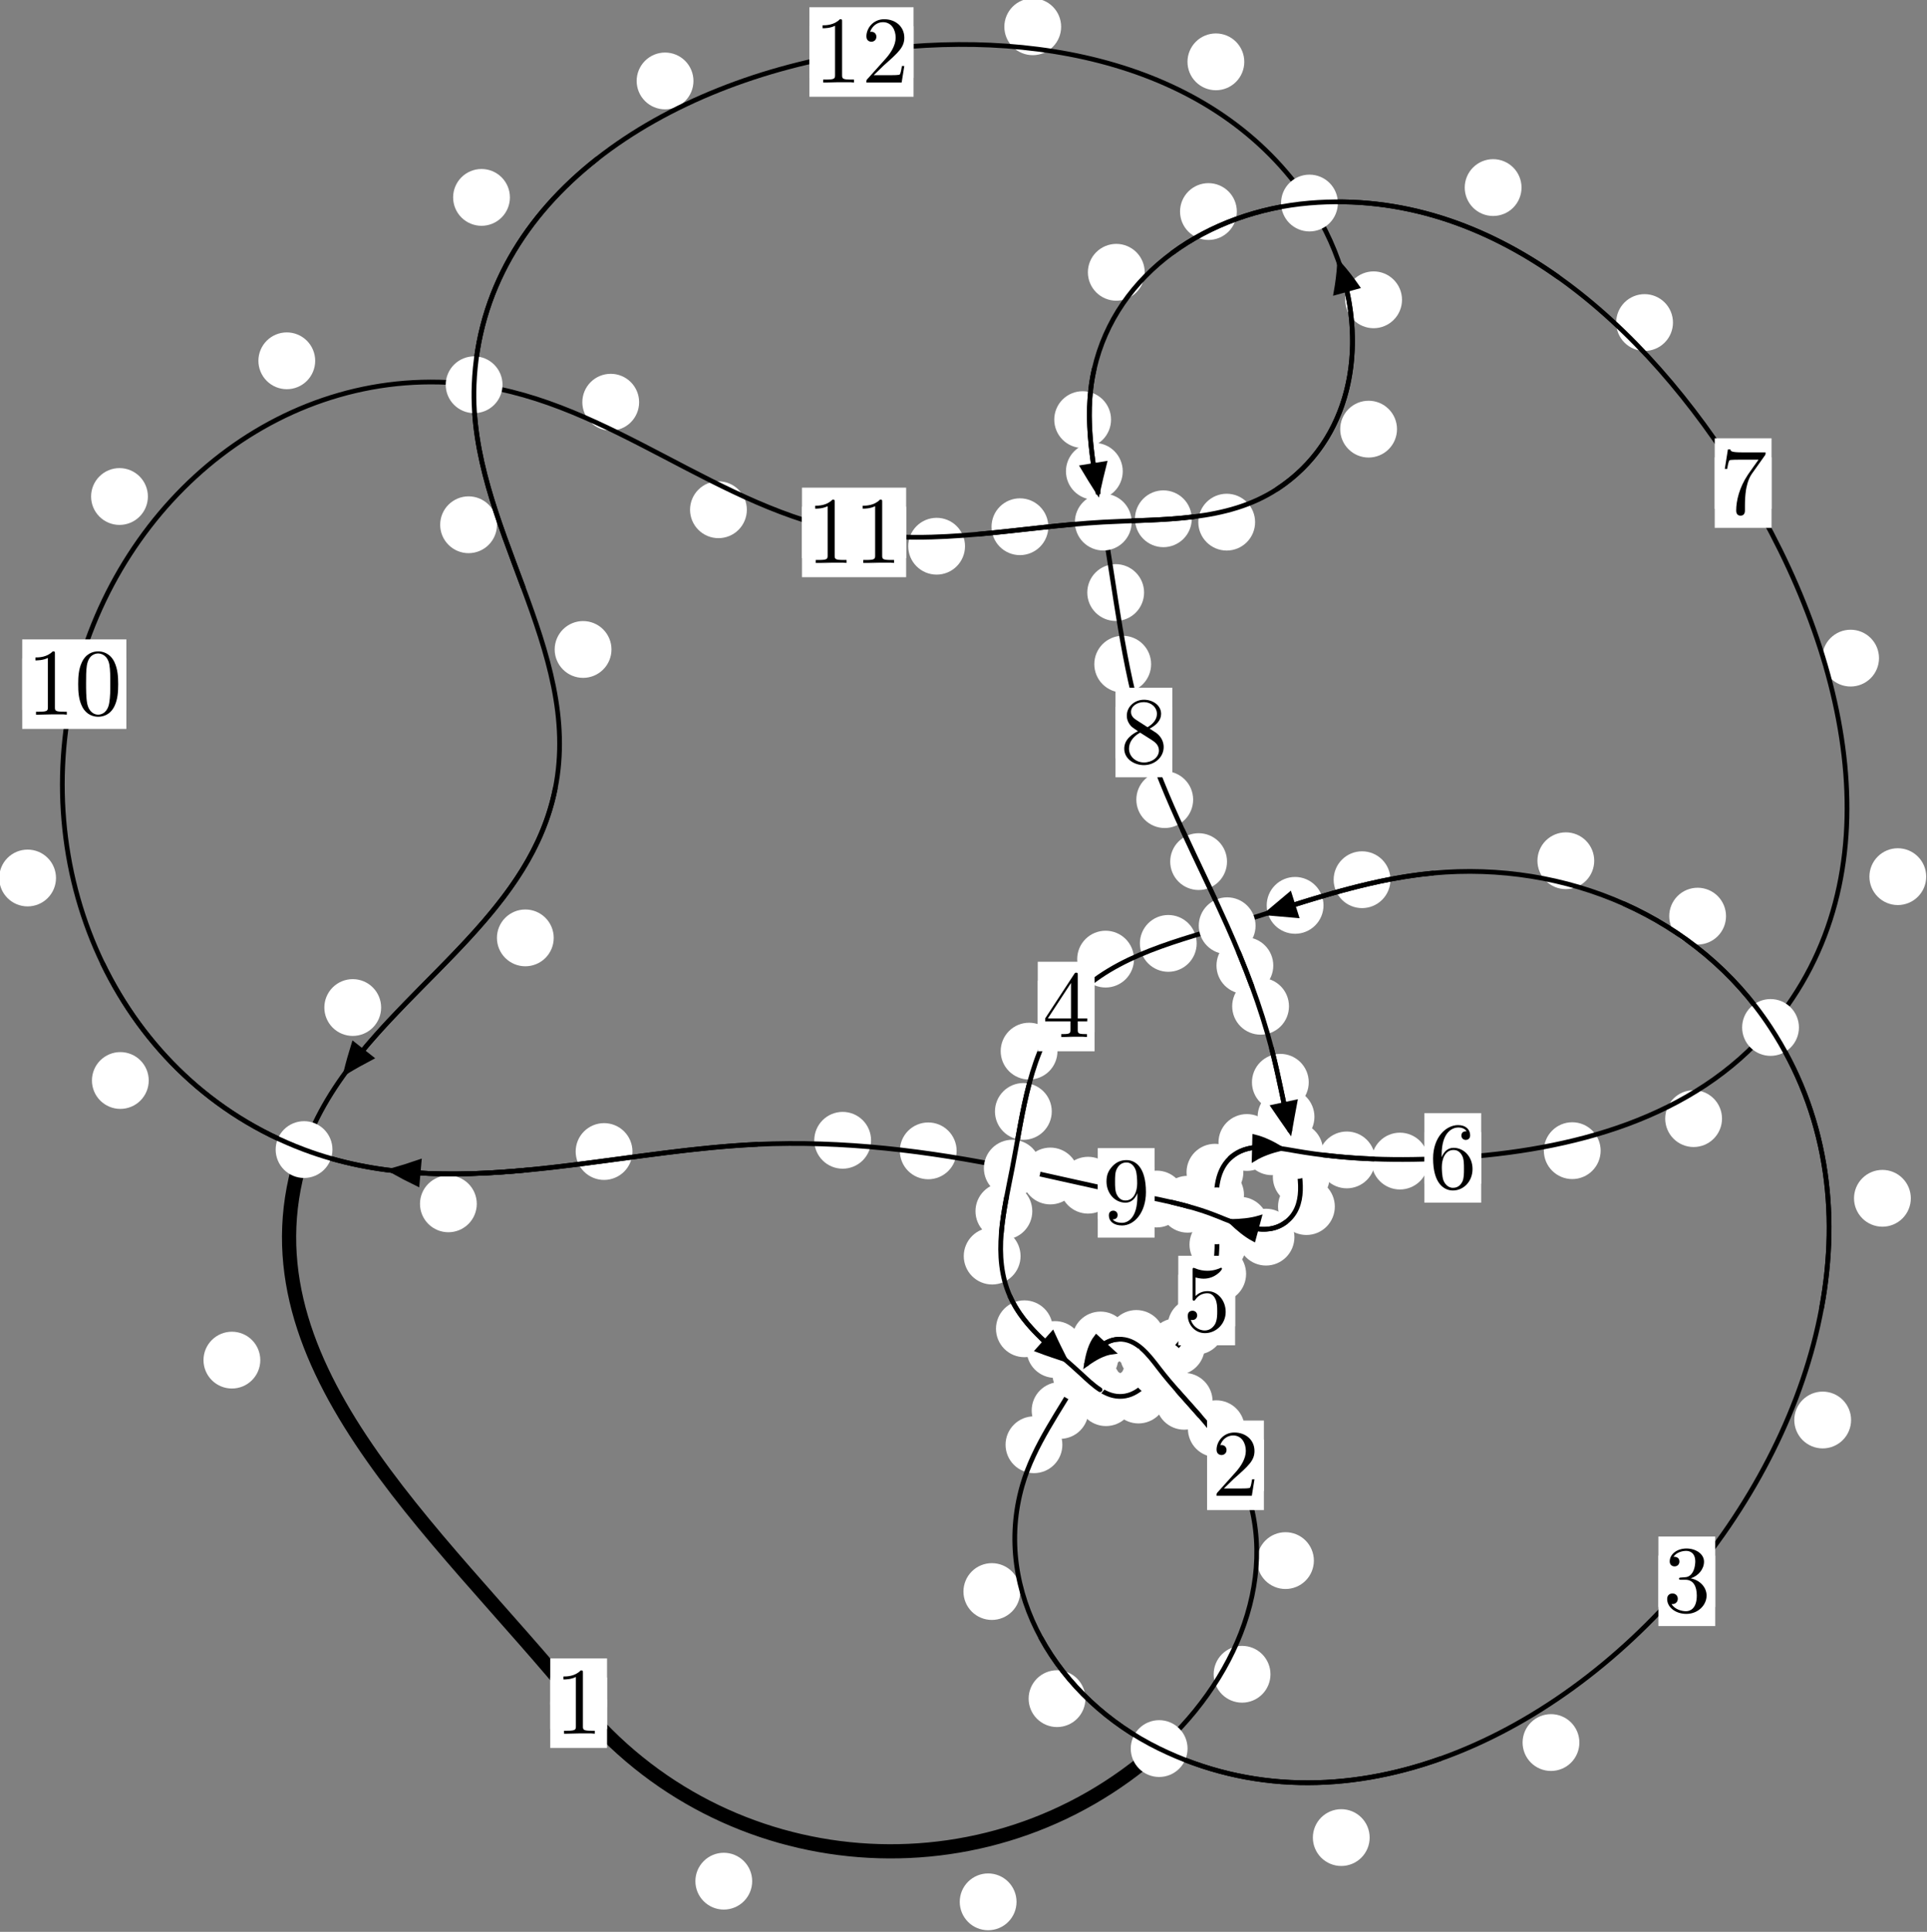 <?xml version="1.0"?>
<!-- Created by MetaPost 1.999 on 2021.07.05:2359 -->
<svg version="1.1" xmlns="http://www.w3.org/2000/svg" xmlns:xlink="http://www.w3.org/1999/xlink" width="202.815" height="203.288" viewBox="0 0 202.815 203.288">
<rect x="0" y="0" width="202.815" height="203.288" fill="#808080" stroke="none"/>
<!-- Original BoundingBox: -122.083038 -19.116821 80.731644 184.171219 -->
  <defs>
    <g transform="scale(0.01,0.01)" id="GLYPHcmr10_48">
      <path style="fill-rule: evenodd;" d="M460 -320C460 -400,455 -480,420 -554C374 -650,292 -666,250 -666C190 -666,117 -640,76 -547C44 -478,39 -400,39 -320C39 -245,43 -155,84 -79C127 2,200 22,249 22C303 22,379 1,423 -94C455 -163,460 -241,460 -320M249 -0C210 -0,151 -25,133 -121C122 -181,122 -273,122 -332C122 -396,122 -462,130 -516C149 -635,224 -644,249 -644C282 -644,348 -626,367 -527C377 -471,377 -395,377 -332C377 -257,377 -189,366 -125C351 -30,294 -0,249 -0"></path>
    </g>
    <g transform="scale(0.01,0.01)" id="GLYPHcmr10_49">
      <path style="fill-rule: evenodd;" d="M294 -640C294 -664,294 -666,271 -666C209 -602,121 -602,89 -602L89 -571C109 -571,168 -571,220 -597L220 -79C220 -43,217 -31,127 -31L95 -31L95 -0L257 -0L130 -3L217 -3L257 -3L297 -3L384 -3L419 -0L419 -31L387 -31C297 -31,294 -42,294 -79"></path>
    </g>
    <g transform="scale(0.01,0.01)" id="GLYPHcmr10_50">
      <path style="fill-rule: evenodd;" d="M127 -77L233 -180C389 -318,449 -372,449 -472C449 -586,359 -666,237 -666C124 -666,50 -574,50 -485C50 -429,100 -429,103 -429C120 -429,155 -441,155 -482C155 -508,137 -534,102 -534C94 -534,92 -534,89 -533C112 -598,166 -635,224 -635C315 -635,358 -554,358 -472C358 -392,308 -313,253 -251L61 -37C50 -26,50 -24,50 -0L421 -0L449 -174L424 -174C419 -144,412 -100,402 -85C395 -77,329 -77,307 -77"></path>
    </g>
    <g transform="scale(0.01,0.01)" id="GLYPHcmr10_51">
      <path style="fill-rule: evenodd;" d="M290 -352C372 -379,430 -449,430 -528C430 -610,342 -666,246 -666C145 -666,69 -606,69 -530C69 -497,91 -478,120 -478C151 -478,171 -500,171 -529C171 -579,124 -579,109 -579C140 -628,206 -641,242 -641C283 -641,338 -619,338 -529C338 -517,336 -459,310 -415C280 -367,246 -364,221 -363C213 -362,189 -360,182 -360C174 -359,167 -358,167 -348C167 -337,174 -337,191 -337L235 -337C317 -337,354 -269,354 -171C354 -35,285 -6,241 -6C198 -6,123 -23,88 -82C123 -77,154 -99,154 -137C154 -173,127 -193,98 -193C74 -193,42 -179,42 -135C42 -44,135 22,244 22C366 22,457 -69,457 -171C457 -253,394 -331,290 -352"></path>
    </g>
    <g transform="scale(0.01,0.01)" id="GLYPHcmr10_52">
      <path style="fill-rule: evenodd;" d="M294 -165L294 -78C294 -42,292 -31,218 -31L197 -31L197 -0L332 -0L238 -3L290 -3L332 -3L374 -3L427 -3L468 -0L468 -31L447 -31C373 -31,371 -42,371 -78L371 -165L471 -165L471 -196L371 -196L371 -651C371 -671,371 -677,355 -677C346 -677,343 -677,335 -665L28 -196L28 -165M300 -196L56 -196L300 -569"></path>
    </g>
    <g transform="scale(0.01,0.01)" id="GLYPHcmr10_53">
      <path style="fill-rule: evenodd;" d="M449 -201C449 -320,367 -420,259 -420C211 -420,168 -404,132 -369L132 -564C152 -558,185 -551,217 -551C340 -551,410 -642,410 -655C410 -661,407 -666,400 -666C399 -666,397 -666,392 -663C372 -654,323 -634,256 -634C216 -634,170 -641,123 -662C115 -665,113 -665,111 -665C101 -665,101 -657,101 -641L101 -345C101 -327,101 -319,115 -319C122 -319,124 -322,128 -328C139 -344,176 -398,257 -398C309 -398,334 -352,342 -334C358 -297,360 -258,360 -208C360 -173,360 -113,336 -71C312 -32,275 -6,229 -6C156 -6,99 -59,82 -118C85 -117,88 -116,99 -116C132 -116,149 -141,149 -165C149 -189,132 -214,99 -214C85 -214,50 -207,50 -161C50 -75,119 22,231 22C347 22,449 -74,449 -201"></path>
    </g>
    <g transform="scale(0.01,0.01)" id="GLYPHcmr10_54">
      <path style="fill-rule: evenodd;" d="M132 -328L132 -352C132 -605,256 -641,307 -641C331 -641,373 -635,395 -601C380 -601,340 -601,340 -556C340 -525,364 -510,386 -510C402 -510,432 -519,432 -558C432 -618,388 -666,305 -666C177 -666,42 -537,42 -316C42 -49,158 22,251 22C362 22,457 -72,457 -204C457 -331,368 -427,257 -427C189 -427,152 -376,132 -328M251 -6C188 -6,158 -66,152 -81C134 -128,134 -208,134 -226C134 -304,166 -404,256 -404C272 -404,318 -404,349 -342C367 -305,367 -254,367 -205C367 -157,367 -107,350 -71C320 -11,274 -6,251 -6"></path>
    </g>
    <g transform="scale(0.01,0.01)" id="GLYPHcmr10_55">
      <path style="fill-rule: evenodd;" d="M476 -609C485 -621,485 -623,485 -644L242 -644C120 -644,118 -657,114 -676L89 -676L56 -470L81 -470C84 -486,93 -549,106 -561C113 -567,191 -567,204 -567L411 -567C400 -551,321 -442,299 -409C209 -274,176 -135,176 -33C176 -23,176 22,222 22C268 22,268 -23,268 -33L268 -84C268 -139,271 -194,279 -248C283 -271,297 -357,341 -419"></path>
    </g>
    <g transform="scale(0.01,0.01)" id="GLYPHcmr10_56">
      <path style="fill-rule: evenodd;" d="M163 -457C117 -487,113 -521,113 -538C113 -599,178 -641,249 -641C322 -641,386 -589,386 -517C386 -460,347 -412,287 -377M309 -362C381 -399,430 -451,430 -517C430 -609,341 -666,250 -666C150 -666,69 -592,69 -499C69 -481,71 -436,113 -389C124 -377,161 -352,186 -335C128 -306,42 -250,42 -151C42 -45,144 22,249 22C362 22,457 -61,457 -168C457 -204,446 -249,408 -291C389 -312,373 -322,309 -362M209 -320L332 -242C360 -223,407 -193,407 -132C407 -58,332 -6,250 -6C164 -6,92 -68,92 -151C92 -209,124 -273,209 -320"></path>
    </g>
    <g transform="scale(0.01,0.01)" id="GLYPHcmr10_57">
      <path style="fill-rule: evenodd;" d="M367 -318L367 -286C367 -52,263 -6,205 -6C188 -6,134 -8,107 -42C151 -42,159 -71,159 -88C159 -119,135 -134,113 -134C97 -134,67 -125,67 -86C67 -19,121 22,206 22C335 22,457 -114,457 -329C457 -598,342 -666,253 -666C198 -666,149 -648,106 -603C65 -558,42 -516,42 -441C42 -316,130 -218,242 -218C303 -218,344 -260,367 -318M243 -241C227 -241,181 -241,150 -304C132 -341,132 -391,132 -440C132 -494,132 -541,153 -578C180 -628,218 -641,253 -641C299 -641,332 -607,349 -562C361 -530,365 -467,365 -421C365 -338,331 -241,243 -241"></path>
    </g>
  </defs>
  <path d="M79.166 197.954C79.166 197.161,78.851 196.401,78.291 195.841C77.73 195.28,76.97 194.965,76.177 194.965C75.385 194.965,74.625 195.28,74.064 195.841C73.504 196.401,73.189 197.161,73.189 197.954C73.189 198.747,73.504 199.507,74.064 200.067C74.625 200.628,75.385 200.943,76.177 200.943C76.97 200.943,77.73 200.628,78.291 200.067C78.851 199.507,79.166 198.747,79.166 197.954Z" style="fill: rgb(100%,100%,100%);stroke: none;"></path>
  <path d="M63.89 179.226C63.89 178.433,63.575 177.673,63.015 177.112C62.454 176.552,61.694 176.237,60.902 176.237C60.109 176.237,59.349 176.552,58.788 177.112C58.228 177.673,57.913 178.433,57.913 179.226C57.913 180.018,58.228 180.779,58.788 181.339C59.349 181.9,60.109 182.215,60.902 182.215C61.694 182.215,62.454 181.9,63.015 181.339C63.575 180.779,63.89 180.018,63.89 179.226Z" style="fill: rgb(100%,100%,100%);stroke: none;"></path>
  <path d="M133.716 176.181C133.716 175.388,133.401 174.628,132.84 174.067C132.28 173.507,131.519 173.192,130.727 173.192C129.934 173.192,129.174 173.507,128.613 174.067C128.053 174.628,127.738 175.388,127.738 176.181C127.738 176.973,128.053 177.733,128.613 178.294C129.174 178.854,129.934 179.169,130.727 179.169C131.519 179.169,132.28 178.854,132.84 178.294C133.401 177.733,133.716 176.973,133.716 176.181Z" style="fill: rgb(100%,100%,100%);stroke: none;"></path>
  <path d="M106.989 200.128C106.989 199.335,106.674 198.575,106.114 198.015C105.553 197.454,104.793 197.139,104.001 197.139C103.208 197.139,102.448 197.454,101.887 198.015C101.327 198.575,101.012 199.335,101.012 200.128C101.012 200.921,101.327 201.681,101.887 202.241C102.448 202.802,103.208 203.117,104.001 203.117C104.793 203.117,105.553 202.802,106.114 202.241C106.674 201.681,106.989 200.921,106.989 200.128Z" style="fill: rgb(100%,100%,100%);stroke: none;"></path>
  <path d="M131.003 150.343C131.003 149.551,130.688 148.79,130.128 148.23C129.567 147.669,128.807 147.354,128.014 147.354C127.222 147.354,126.461 147.669,125.901 148.23C125.34 148.79,125.026 149.551,125.026 150.343C125.026 151.136,125.34 151.896,125.901 152.457C126.461 153.017,127.222 153.332,128.014 153.332C128.807 153.332,129.567 153.017,130.128 152.457C130.688 151.896,131.003 151.136,131.003 150.343Z" style="fill: rgb(100%,100%,100%);stroke: none;"></path>
  <path d="M138.285 164.221C138.285 163.428,137.97 162.668,137.41 162.107C136.849 161.547,136.089 161.232,135.296 161.232C134.504 161.232,133.744 161.547,133.183 162.107C132.623 162.668,132.308 163.428,132.308 164.221C132.308 165.013,132.623 165.773,133.183 166.334C133.744 166.894,134.504 167.209,135.296 167.209C136.089 167.209,136.849 166.894,137.41 166.334C137.97 165.773,138.285 165.013,138.285 164.221Z" style="fill: rgb(100%,100%,100%);stroke: none;"></path>
  <path d="M123.841 142.51C123.841 141.717,123.526 140.957,122.966 140.397C122.405 139.836,121.645 139.521,120.852 139.521C120.06 139.521,119.299 139.836,118.739 140.397C118.178 140.957,117.864 141.717,117.864 142.51C117.864 143.303,118.178 144.063,118.739 144.623C119.299 145.184,120.06 145.499,120.852 145.499C121.645 145.499,122.405 145.184,122.966 144.623C123.526 144.063,123.841 143.303,123.841 142.51Z" style="fill: rgb(100%,100%,100%);stroke: none;"></path>
  <path d="M127.623 147.456C127.623 146.663,127.308 145.903,126.748 145.343C126.187 144.782,125.427 144.467,124.634 144.467C123.842 144.467,123.082 144.782,122.521 145.343C121.961 145.903,121.646 146.663,121.646 147.456C121.646 148.249,121.961 149.009,122.521 149.569C123.082 150.13,123.842 150.445,124.634 150.445C125.427 150.445,126.187 150.13,126.748 149.569C127.308 149.009,127.623 148.249,127.623 147.456Z" style="fill: rgb(100%,100%,100%);stroke: none;"></path>
  <path d="M118.817 141.006C118.817 140.213,118.502 139.453,117.941 138.892C117.381 138.332,116.621 138.017,115.828 138.017C115.035 138.017,114.275 138.332,113.715 138.892C113.154 139.453,112.839 140.213,112.839 141.006C112.839 141.798,113.154 142.558,113.715 143.119C114.275 143.679,115.035 143.994,115.828 143.994C116.621 143.994,117.381 143.679,117.941 143.119C118.502 142.558,118.817 141.798,118.817 141.006Z" style="fill: rgb(100%,100%,100%);stroke: none;"></path>
  <path d="M122.585 140.843C122.585 140.051,122.27 139.291,121.71 138.73C121.149 138.17,120.389 137.855,119.596 137.855C118.804 137.855,118.044 138.17,117.483 138.73C116.923 139.291,116.608 140.051,116.608 140.843C116.608 141.636,116.923 142.396,117.483 142.957C118.044 143.517,118.804 143.832,119.596 143.832C120.389 143.832,121.149 143.517,121.71 142.957C122.27 142.396,122.585 141.636,122.585 140.843Z" style="fill: rgb(100%,100%,100%);stroke: none;"></path>
  <path d="M114.563 148.419C114.563 147.626,114.248 146.866,113.687 146.306C113.127 145.745,112.367 145.43,111.574 145.43C110.781 145.43,110.021 145.745,109.461 146.306C108.9 146.866,108.585 147.626,108.585 148.419C108.585 149.212,108.9 149.972,109.461 150.532C110.021 151.093,110.781 151.408,111.574 151.408C112.367 151.408,113.127 151.093,113.687 150.532C114.248 149.972,114.563 149.212,114.563 148.419Z" style="fill: rgb(100%,100%,100%);stroke: none;"></path>
  <path d="M117.703 142.848C117.703 142.055,117.388 141.295,116.827 140.734C116.267 140.174,115.507 139.859,114.714 139.859C113.921 139.859,113.161 140.174,112.601 140.734C112.04 141.295,111.725 142.055,111.725 142.848C111.725 143.64,112.04 144.4,112.601 144.961C113.161 145.521,113.921 145.836,114.714 145.836C115.507 145.836,116.267 145.521,116.827 144.961C117.388 144.4,117.703 143.64,117.703 142.848Z" style="fill: rgb(100%,100%,100%);stroke: none;"></path>
  <path d="M107.38 167.477C107.38 166.684,107.065 165.924,106.504 165.363C105.944 164.803,105.184 164.488,104.391 164.488C103.598 164.488,102.838 164.803,102.278 165.363C101.717 165.924,101.402 166.684,101.402 167.477C101.402 168.269,101.717 169.03,102.278 169.59C102.838 170.15,103.598 170.465,104.391 170.465C105.184 170.465,105.944 170.15,106.504 169.59C107.065 169.03,107.38 168.269,107.38 167.477Z" style="fill: rgb(100%,100%,100%);stroke: none;"></path>
  <path d="M111.813 152.029C111.813 151.236,111.498 150.476,110.937 149.915C110.377 149.355,109.617 149.04,108.824 149.04C108.031 149.04,107.271 149.355,106.711 149.915C106.15 150.476,105.835 151.236,105.835 152.029C105.835 152.822,106.15 153.582,106.711 154.142C107.271 154.703,108.031 155.018,108.824 155.018C109.617 155.018,110.377 154.703,110.937 154.142C111.498 153.582,111.813 152.822,111.813 152.029Z" style="fill: rgb(100%,100%,100%);stroke: none;"></path>
  <path d="M144.155 193.366C144.155 192.574,143.841 191.814,143.28 191.253C142.72 190.693,141.959 190.378,141.167 190.378C140.374 190.378,139.614 190.693,139.053 191.253C138.493 191.814,138.178 192.574,138.178 193.366C138.178 194.159,138.493 194.919,139.053 195.48C139.614 196.04,140.374 196.355,141.167 196.355C141.959 196.355,142.72 196.04,143.28 195.48C143.841 194.919,144.155 194.159,144.155 193.366Z" style="fill: rgb(100%,100%,100%);stroke: none;"></path>
  <path d="M114.24 178.747C114.24 177.955,113.925 177.195,113.365 176.634C112.804 176.074,112.044 175.759,111.252 175.759C110.459 175.759,109.699 176.074,109.138 176.634C108.578 177.195,108.263 177.955,108.263 178.747C108.263 179.54,108.578 180.3,109.138 180.861C109.699 181.421,110.459 181.736,111.252 181.736C112.044 181.736,112.804 181.421,113.365 180.861C113.925 180.3,114.24 179.54,114.24 178.747Z" style="fill: rgb(100%,100%,100%);stroke: none;"></path>
  <path d="M194.825 149.425C194.825 148.633,194.51 147.873,193.95 147.312C193.389 146.752,192.629 146.437,191.836 146.437C191.044 146.437,190.284 146.752,189.723 147.312C189.163 147.873,188.848 148.633,188.848 149.425C188.848 150.218,189.163 150.978,189.723 151.539C190.284 152.099,191.044 152.414,191.836 152.414C192.629 152.414,193.389 152.099,193.95 151.539C194.51 150.978,194.825 150.218,194.825 149.425Z" style="fill: rgb(100%,100%,100%);stroke: none;"></path>
  <path d="M166.228 183.367C166.228 182.574,165.913 181.814,165.353 181.253C164.792 180.693,164.032 180.378,163.24 180.378C162.447 180.378,161.687 180.693,161.126 181.253C160.566 181.814,160.251 182.574,160.251 183.367C160.251 184.159,160.566 184.92,161.126 185.48C161.687 186.041,162.447 186.355,163.24 186.355C164.032 186.355,164.792 186.041,165.353 185.48C165.913 184.92,166.228 184.159,166.228 183.367Z" style="fill: rgb(100%,100%,100%);stroke: none;"></path>
  <path d="M181.662 96.404C181.662 95.612,181.347 94.852,180.787 94.291C180.226 93.731,179.466 93.416,178.674 93.416C177.881 93.416,177.121 93.731,176.56 94.291C176 94.852,175.685 95.612,175.685 96.404C175.685 97.197,176 97.957,176.56 98.518C177.121 99.078,177.881 99.393,178.674 99.393C179.466 99.393,180.226 99.078,180.787 98.518C181.347 97.957,181.662 97.197,181.662 96.404Z" style="fill: rgb(100%,100%,100%);stroke: none;"></path>
  <path d="M201.112 126.096C201.112 125.303,200.797 124.543,200.236 123.982C199.676 123.422,198.916 123.107,198.123 123.107C197.33 123.107,196.57 123.422,196.01 123.982C195.449 124.543,195.134 125.303,195.134 126.096C195.134 126.888,195.449 127.648,196.01 128.209C196.57 128.769,197.33 129.084,198.123 129.084C198.916 129.084,199.676 128.769,200.236 128.209C200.797 127.648,201.112 126.888,201.112 126.096Z" style="fill: rgb(100%,100%,100%);stroke: none;"></path>
  <path d="M146.343 92.57C146.343 91.778,146.029 91.018,145.468 90.457C144.908 89.897,144.147 89.582,143.355 89.582C142.562 89.582,141.802 89.897,141.241 90.457C140.681 91.018,140.366 91.778,140.366 92.57C140.366 93.363,140.681 94.123,141.241 94.684C141.802 95.244,142.562 95.559,143.355 95.559C144.147 95.559,144.908 95.244,145.468 94.684C146.029 94.123,146.343 93.363,146.343 92.57Z" style="fill: rgb(100%,100%,100%);stroke: none;"></path>
  <path d="M167.79 90.574C167.79 89.782,167.475 89.022,166.915 88.461C166.354 87.901,165.594 87.586,164.802 87.586C164.009 87.586,163.249 87.901,162.688 88.461C162.128 89.022,161.813 89.782,161.813 90.574C161.813 91.367,162.128 92.127,162.688 92.688C163.249 93.248,164.009 93.563,164.802 93.563C165.594 93.563,166.354 93.248,166.915 92.688C167.475 92.127,167.79 91.367,167.79 90.574Z" style="fill: rgb(100%,100%,100%);stroke: none;"></path>
  <path d="M125.949 99.273C125.949 98.48,125.634 97.72,125.074 97.159C124.514 96.599,123.753 96.284,122.961 96.284C122.168 96.284,121.408 96.599,120.847 97.159C120.287 97.72,119.972 98.48,119.972 99.273C119.972 100.065,120.287 100.825,120.847 101.386C121.408 101.946,122.168 102.261,122.961 102.261C123.753 102.261,124.514 101.946,125.074 101.386C125.634 100.825,125.949 100.065,125.949 99.273Z" style="fill: rgb(100%,100%,100%);stroke: none;"></path>
  <path d="M139.298 95.27C139.298 94.477,138.983 93.717,138.422 93.157C137.862 92.596,137.102 92.281,136.309 92.281C135.516 92.281,134.756 92.596,134.196 93.157C133.635 93.717,133.32 94.477,133.32 95.27C133.32 96.063,133.635 96.823,134.196 97.383C134.756 97.944,135.516 98.259,136.309 98.259C137.102 98.259,137.862 97.944,138.422 97.383C138.983 96.823,139.298 96.063,139.298 95.27Z" style="fill: rgb(100%,100%,100%);stroke: none;"></path>
  <path d="M111.298 110.609C111.298 109.817,110.983 109.057,110.423 108.496C109.863 107.936,109.102 107.621,108.31 107.621C107.517 107.621,106.757 107.936,106.196 108.496C105.636 109.057,105.321 109.817,105.321 110.609C105.321 111.402,105.636 112.162,106.196 112.723C106.757 113.283,107.517 113.598,108.31 113.598C109.102 113.598,109.863 113.283,110.423 112.723C110.983 112.162,111.298 111.402,111.298 110.609Z" style="fill: rgb(100%,100%,100%);stroke: none;"></path>
  <path d="M119.352 100.928C119.352 100.135,119.037 99.375,118.477 98.814C117.916 98.254,117.156 97.939,116.363 97.939C115.571 97.939,114.81 98.254,114.25 98.814C113.689 99.375,113.375 100.135,113.375 100.928C113.375 101.72,113.689 102.481,114.25 103.041C114.81 103.601,115.571 103.916,116.363 103.916C117.156 103.916,117.916 103.601,118.477 103.041C119.037 102.481,119.352 101.72,119.352 100.928Z" style="fill: rgb(100%,100%,100%);stroke: none;"></path>
  <path d="M108.647 127.453C108.647 126.66,108.332 125.9,107.771 125.34C107.211 124.779,106.451 124.464,105.658 124.464C104.865 124.464,104.105 124.779,103.545 125.34C102.984 125.9,102.669 126.66,102.669 127.453C102.669 128.246,102.984 129.006,103.545 129.566C104.105 130.127,104.865 130.442,105.658 130.442C106.451 130.442,107.211 130.127,107.771 129.566C108.332 129.006,108.647 128.246,108.647 127.453Z" style="fill: rgb(100%,100%,100%);stroke: none;"></path>
  <path d="M110.697 116.956C110.697 116.163,110.382 115.403,109.821 114.843C109.261 114.282,108.501 113.967,107.708 113.967C106.915 113.967,106.155 114.282,105.595 114.843C105.034 115.403,104.719 116.163,104.719 116.956C104.719 117.749,105.034 118.509,105.595 119.069C106.155 119.63,106.915 119.945,107.708 119.945C108.501 119.945,109.261 119.63,109.821 119.069C110.382 118.509,110.697 117.749,110.697 116.956Z" style="fill: rgb(100%,100%,100%);stroke: none;"></path>
  <path d="M110.805 139.825C110.805 139.033,110.49 138.272,109.929 137.712C109.369 137.151,108.609 136.837,107.816 136.837C107.023 136.837,106.263 137.151,105.703 137.712C105.142 138.272,104.827 139.033,104.827 139.825C104.827 140.618,105.142 141.378,105.703 141.939C106.263 142.499,107.023 142.814,107.816 142.814C108.609 142.814,109.369 142.499,109.929 141.939C110.49 141.378,110.805 140.618,110.805 139.825Z" style="fill: rgb(100%,100%,100%);stroke: none;"></path>
  <path d="M107.413 132.178C107.413 131.385,107.098 130.625,106.537 130.064C105.977 129.504,105.217 129.189,104.424 129.189C103.631 129.189,102.871 129.504,102.311 130.064C101.75 130.625,101.435 131.385,101.435 132.178C101.435 132.97,101.75 133.73,102.311 134.291C102.871 134.851,103.631 135.166,104.424 135.166C105.217 135.166,105.977 134.851,106.537 134.291C107.098 133.73,107.413 132.97,107.413 132.178Z" style="fill: rgb(100%,100%,100%);stroke: none;"></path>
  <path d="M118.027 145.742C118.027 144.949,117.712 144.189,117.152 143.629C116.591 143.068,115.831 142.753,115.039 142.753C114.246 142.753,113.486 143.068,112.925 143.629C112.365 144.189,112.05 144.949,112.05 145.742C112.05 146.535,112.365 147.295,112.925 147.855C113.486 148.416,114.246 148.731,115.039 148.731C115.831 148.731,116.591 148.416,117.152 147.855C117.712 147.295,118.027 146.535,118.027 145.742Z" style="fill: rgb(100%,100%,100%);stroke: none;"></path>
  <path d="M114.023 142.007C114.023 141.215,113.708 140.454,113.148 139.894C112.587 139.333,111.827 139.019,111.034 139.019C110.242 139.019,109.482 139.333,108.921 139.894C108.361 140.454,108.046 141.215,108.046 142.007C108.046 142.8,108.361 143.56,108.921 144.121C109.482 144.681,110.242 144.996,111.034 144.996C111.827 144.996,112.587 144.681,113.148 144.121C113.708 143.56,114.023 142.8,114.023 142.007Z" style="fill: rgb(100%,100%,100%);stroke: none;"></path>
  <path d="M122.813 146.798C122.813 146.005,122.498 145.245,121.938 144.684C121.377 144.124,120.617 143.809,119.824 143.809C119.031 143.809,118.271 144.124,117.711 144.684C117.15 145.245,116.835 146.005,116.835 146.798C116.835 147.59,117.15 148.35,117.711 148.911C118.271 149.471,119.031 149.786,119.824 149.786C120.617 149.786,121.377 149.471,121.938 148.911C122.498 148.35,122.813 147.59,122.813 146.798Z" style="fill: rgb(100%,100%,100%);stroke: none;"></path>
  <path d="M119.39 147.074C119.39 146.281,119.075 145.521,118.514 144.961C117.954 144.4,117.194 144.085,116.401 144.085C115.608 144.085,114.848 144.4,114.288 144.961C113.727 145.521,113.412 146.281,113.412 147.074C113.412 147.867,113.727 148.627,114.288 149.187C114.848 149.748,115.608 150.063,116.401 150.063C117.194 150.063,117.954 149.748,118.514 149.187C119.075 148.627,119.39 147.867,119.39 147.074Z" style="fill: rgb(100%,100%,100%);stroke: none;"></path>
  <path d="M126.8 141.713C126.8 140.92,126.485 140.16,125.925 139.6C125.365 139.039,124.604 138.724,123.812 138.724C123.019 138.724,122.259 139.039,121.698 139.6C121.138 140.16,120.823 140.92,120.823 141.713C120.823 142.506,121.138 143.266,121.698 143.826C122.259 144.387,123.019 144.702,123.812 144.702C124.604 144.702,125.365 144.387,125.925 143.826C126.485 143.266,126.8 142.506,126.8 141.713Z" style="fill: rgb(100%,100%,100%);stroke: none;"></path>
  <path d="M123.937 145.344C123.937 144.552,123.622 143.791,123.062 143.231C122.502 142.671,121.741 142.356,120.949 142.356C120.156 142.356,119.396 142.671,118.835 143.231C118.275 143.791,117.96 144.552,117.96 145.344C117.96 146.137,118.275 146.897,118.835 147.458C119.396 148.018,120.156 148.333,120.949 148.333C121.741 148.333,122.502 148.018,123.062 147.458C123.622 146.897,123.937 146.137,123.937 145.344Z" style="fill: rgb(100%,100%,100%);stroke: none;"></path>
  <path d="M131.151 134.052C131.151 133.259,130.836 132.499,130.275 131.938C129.715 131.378,128.955 131.063,128.162 131.063C127.369 131.063,126.609 131.378,126.049 131.938C125.488 132.499,125.173 133.259,125.173 134.052C125.173 134.844,125.488 135.604,126.049 136.165C126.609 136.725,127.369 137.04,128.162 137.04C128.955 137.04,129.715 136.725,130.275 136.165C130.836 135.604,131.151 134.844,131.151 134.052Z" style="fill: rgb(100%,100%,100%);stroke: none;"></path>
  <path d="M128.872 139.564C128.872 138.772,128.557 138.011,127.997 137.451C127.436 136.891,126.676 136.576,125.883 136.576C125.091 136.576,124.331 136.891,123.77 137.451C123.21 138.011,122.895 138.772,122.895 139.564C122.895 140.357,123.21 141.117,123.77 141.678C124.331 142.238,125.091 142.553,125.883 142.553C126.676 142.553,127.436 142.238,127.997 141.678C128.557 141.117,128.872 140.357,128.872 139.564Z" style="fill: rgb(100%,100%,100%);stroke: none;"></path>
  <path d="M130.928 125.739C130.928 124.946,130.613 124.186,130.052 123.626C129.492 123.065,128.732 122.75,127.939 122.75C127.146 122.75,126.386 123.065,125.826 123.626C125.265 124.186,124.95 124.946,124.95 125.739C124.95 126.532,125.265 127.292,125.826 127.852C126.386 128.413,127.146 128.728,127.939 128.728C128.732 128.728,129.492 128.413,130.052 127.852C130.613 127.292,130.928 126.532,130.928 125.739Z" style="fill: rgb(100%,100%,100%);stroke: none;"></path>
  <path d="M131.172 130.965C131.172 130.172,130.857 129.412,130.297 128.852C129.736 128.291,128.976 127.976,128.183 127.976C127.391 127.976,126.63 128.291,126.07 128.852C125.51 129.412,125.195 130.172,125.195 130.965C125.195 131.758,125.51 132.518,126.07 133.078C126.63 133.639,127.391 133.954,128.183 133.954C128.976 133.954,129.736 133.639,130.297 133.078C130.857 132.518,131.172 131.758,131.172 130.965Z" style="fill: rgb(100%,100%,100%);stroke: none;"></path>
  <path d="M134.222 120.222C134.222 119.43,133.907 118.669,133.347 118.109C132.786 117.548,132.026 117.234,131.233 117.234C130.441 117.234,129.681 117.548,129.12 118.109C128.56 118.669,128.245 119.43,128.245 120.222C128.245 121.015,128.56 121.775,129.12 122.336C129.681 122.896,130.441 123.211,131.233 123.211C132.026 123.211,132.786 122.896,133.347 122.336C133.907 121.775,134.222 121.015,134.222 120.222Z" style="fill: rgb(100%,100%,100%);stroke: none;"></path>
  <path d="M130.861 123.351C130.861 122.559,130.546 121.799,129.985 121.238C129.425 120.678,128.665 120.363,127.872 120.363C127.079 120.363,126.319 120.678,125.759 121.238C125.198 121.799,124.883 122.559,124.883 123.351C124.883 124.144,125.198 124.904,125.759 125.465C126.319 126.025,127.079 126.34,127.872 126.34C128.665 126.34,129.425 126.025,129.985 125.465C130.546 124.904,130.861 124.144,130.861 123.351Z" style="fill: rgb(100%,100%,100%);stroke: none;"></path>
  <path d="M144.736 122.057C144.736 121.264,144.421 120.504,143.861 119.944C143.3 119.383,142.54 119.068,141.747 119.068C140.955 119.068,140.195 119.383,139.634 119.944C139.074 120.504,138.759 121.264,138.759 122.057C138.759 122.85,139.074 123.61,139.634 124.17C140.195 124.731,140.955 125.046,141.747 125.046C142.54 125.046,143.3 124.731,143.861 124.17C144.421 123.61,144.736 122.85,144.736 122.057Z" style="fill: rgb(100%,100%,100%);stroke: none;"></path>
  <path d="M136.85 120.67C136.85 119.877,136.535 119.117,135.974 118.557C135.414 117.996,134.654 117.681,133.861 117.681C133.068 117.681,132.308 117.996,131.748 118.557C131.187 119.117,130.872 119.877,130.872 120.67C130.872 121.463,131.187 122.223,131.748 122.783C132.308 123.344,133.068 123.659,133.861 123.659C134.654 123.659,135.414 123.344,135.974 122.783C136.535 122.223,136.85 121.463,136.85 120.67Z" style="fill: rgb(100%,100%,100%);stroke: none;"></path>
  <path d="M168.466 121.083C168.466 120.29,168.151 119.53,167.59 118.97C167.03 118.409,166.27 118.094,165.477 118.094C164.684 118.094,163.924 118.409,163.364 118.97C162.803 119.53,162.488 120.29,162.488 121.083C162.488 121.876,162.803 122.636,163.364 123.196C163.924 123.757,164.684 124.072,165.477 124.072C166.27 124.072,167.03 123.757,167.59 123.196C168.151 122.636,168.466 121.876,168.466 121.083Z" style="fill: rgb(100%,100%,100%);stroke: none;"></path>
  <path d="M150.329 122.179C150.329 121.386,150.014 120.626,149.454 120.066C148.893 119.505,148.133 119.19,147.34 119.19C146.548 119.19,145.787 119.505,145.227 120.066C144.666 120.626,144.352 121.386,144.352 122.179C144.352 122.972,144.666 123.732,145.227 124.292C145.787 124.853,146.548 125.168,147.34 125.168C148.133 125.168,148.893 124.853,149.454 124.292C150.014 123.732,150.329 122.972,150.329 122.179Z" style="fill: rgb(100%,100%,100%);stroke: none;"></path>
  <path d="M202.732 92.249C202.732 91.456,202.417 90.696,201.856 90.136C201.296 89.575,200.536 89.26,199.743 89.26C198.95 89.26,198.19 89.575,197.63 90.136C197.069 90.696,196.754 91.456,196.754 92.249C196.754 93.042,197.069 93.802,197.63 94.362C198.19 94.923,198.95 95.238,199.743 95.238C200.536 95.238,201.296 94.923,201.856 94.362C202.417 93.802,202.732 93.042,202.732 92.249Z" style="fill: rgb(100%,100%,100%);stroke: none;"></path>
  <path d="M181.24 117.711C181.24 116.918,180.925 116.158,180.365 115.598C179.804 115.037,179.044 114.722,178.251 114.722C177.459 114.722,176.698 115.037,176.138 115.598C175.577 116.158,175.262 116.918,175.262 117.711C175.262 118.504,175.577 119.264,176.138 119.824C176.698 120.385,177.459 120.7,178.251 120.7C179.044 120.7,179.804 120.385,180.365 119.824C180.925 119.264,181.24 118.504,181.24 117.711Z" style="fill: rgb(100%,100%,100%);stroke: none;"></path>
  <path d="M176.079 33.94C176.079 33.148,175.764 32.388,175.203 31.827C174.643 31.267,173.883 30.952,173.09 30.952C172.297 30.952,171.537 31.267,170.977 31.827C170.416 32.388,170.101 33.148,170.101 33.94C170.101 34.733,170.416 35.493,170.977 36.054C171.537 36.614,172.297 36.929,173.09 36.929C173.883 36.929,174.643 36.614,175.203 36.054C175.764 35.493,176.079 34.733,176.079 33.94Z" style="fill: rgb(100%,100%,100%);stroke: none;"></path>
  <path d="M197.764 69.253C197.764 68.461,197.449 67.701,196.888 67.14C196.328 66.58,195.567 66.265,194.775 66.265C193.982 66.265,193.222 66.58,192.661 67.14C192.101 67.701,191.786 68.461,191.786 69.253C191.786 70.046,192.101 70.806,192.661 71.367C193.222 71.927,193.982 72.242,194.775 72.242C195.567 72.242,196.328 71.927,196.888 71.367C197.449 70.806,197.764 70.046,197.764 69.253Z" style="fill: rgb(100%,100%,100%);stroke: none;"></path>
  <path d="M130.176 22.261C130.176 21.468,129.861 20.708,129.3 20.147C128.74 19.587,127.98 19.272,127.187 19.272C126.394 19.272,125.634 19.587,125.074 20.147C124.513 20.708,124.198 21.468,124.198 22.261C124.198 23.053,124.513 23.813,125.074 24.374C125.634 24.934,126.394 25.249,127.187 25.249C127.98 25.249,128.74 24.934,129.3 24.374C129.861 23.813,130.176 23.053,130.176 22.261Z" style="fill: rgb(100%,100%,100%);stroke: none;"></path>
  <path d="M160.139 19.738C160.139 18.946,159.824 18.185,159.264 17.625C158.703 17.064,157.943 16.749,157.15 16.749C156.358 16.749,155.597 17.064,155.037 17.625C154.477 18.185,154.162 18.946,154.162 19.738C154.162 20.531,154.477 21.291,155.037 21.852C155.597 22.412,156.358 22.727,157.15 22.727C157.943 22.727,158.703 22.412,159.264 21.852C159.824 21.291,160.139 20.531,160.139 19.738Z" style="fill: rgb(100%,100%,100%);stroke: none;"></path>
  <path d="M116.937 44.155C116.937 43.363,116.622 42.603,116.062 42.042C115.502 41.482,114.741 41.167,113.949 41.167C113.156 41.167,112.396 41.482,111.835 42.042C111.275 42.603,110.96 43.363,110.96 44.155C110.96 44.948,111.275 45.708,111.835 46.269C112.396 46.829,113.156 47.144,113.949 47.144C114.741 47.144,115.502 46.829,116.062 46.269C116.622 45.708,116.937 44.948,116.937 44.155Z" style="fill: rgb(100%,100%,100%);stroke: none;"></path>
  <path d="M120.478 28.653C120.478 27.86,120.163 27.1,119.602 26.54C119.042 25.979,118.282 25.664,117.489 25.664C116.696 25.664,115.936 25.979,115.376 26.54C114.815 27.1,114.5 27.86,114.5 28.653C114.5 29.446,114.815 30.206,115.376 30.766C115.936 31.327,116.696 31.642,117.489 31.642C118.282 31.642,119.042 31.327,119.602 30.766C120.163 30.206,120.478 29.446,120.478 28.653Z" style="fill: rgb(100%,100%,100%);stroke: none;"></path>
  <path d="M120.413 62.353C120.413 61.56,120.098 60.8,119.538 60.24C118.977 59.679,118.217 59.364,117.424 59.364C116.632 59.364,115.871 59.679,115.311 60.24C114.751 60.8,114.436 61.56,114.436 62.353C114.436 63.146,114.751 63.906,115.311 64.466C115.871 65.027,116.632 65.342,117.424 65.342C118.217 65.342,118.977 65.027,119.538 64.466C120.098 63.906,120.413 63.146,120.413 62.353Z" style="fill: rgb(100%,100%,100%);stroke: none;"></path>
  <path d="M118.168 49.593C118.168 48.8,117.853 48.04,117.293 47.479C116.732 46.919,115.972 46.604,115.18 46.604C114.387 46.604,113.627 46.919,113.066 47.479C112.506 48.04,112.191 48.8,112.191 49.593C112.191 50.385,112.506 51.146,113.066 51.706C113.627 52.267,114.387 52.581,115.18 52.581C115.972 52.581,116.732 52.267,117.293 51.706C117.853 51.146,118.168 50.385,118.168 49.593Z" style="fill: rgb(100%,100%,100%);stroke: none;"></path>
  <path d="M125.577 84.143C125.577 83.35,125.262 82.59,124.701 82.03C124.141 81.469,123.381 81.154,122.588 81.154C121.795 81.154,121.035 81.469,120.475 82.03C119.914 82.59,119.599 83.35,119.599 84.143C119.599 84.936,119.914 85.696,120.475 86.256C121.035 86.817,121.795 87.132,122.588 87.132C123.381 87.132,124.141 86.817,124.701 86.256C125.262 85.696,125.577 84.936,125.577 84.143Z" style="fill: rgb(100%,100%,100%);stroke: none;"></path>
  <path d="M121.154 69.89C121.154 69.097,120.839 68.337,120.278 67.776C119.718 67.216,118.957 66.901,118.165 66.901C117.372 66.901,116.612 67.216,116.051 67.776C115.491 68.337,115.176 69.097,115.176 69.89C115.176 70.682,115.491 71.443,116.051 72.003C116.612 72.563,117.372 72.878,118.165 72.878C118.957 72.878,119.718 72.563,120.278 72.003C120.839 71.443,121.154 70.682,121.154 69.89Z" style="fill: rgb(100%,100%,100%);stroke: none;"></path>
  <path d="M134.012 101.602C134.012 100.81,133.697 100.049,133.136 99.489C132.576 98.928,131.816 98.613,131.023 98.613C130.23 98.613,129.47 98.928,128.91 99.489C128.349 100.049,128.034 100.81,128.034 101.602C128.034 102.395,128.349 103.155,128.91 103.716C129.47 104.276,130.23 104.591,131.023 104.591C131.816 104.591,132.576 104.276,133.136 103.716C133.697 103.155,134.012 102.395,134.012 101.602Z" style="fill: rgb(100%,100%,100%);stroke: none;"></path>
  <path d="M129.142 90.665C129.142 89.873,128.827 89.113,128.266 88.552C127.706 87.992,126.946 87.677,126.153 87.677C125.36 87.677,124.6 87.992,124.04 88.552C123.479 89.113,123.164 89.873,123.164 90.665C123.164 91.458,123.479 92.218,124.04 92.779C124.6 93.339,125.36 93.654,126.153 93.654C126.946 93.654,127.706 93.339,128.266 92.779C128.827 92.218,129.142 91.458,129.142 90.665Z" style="fill: rgb(100%,100%,100%);stroke: none;"></path>
  <path d="M137.744 113.887C137.744 113.094,137.429 112.334,136.869 111.774C136.308 111.213,135.548 110.898,134.756 110.898C133.963 110.898,133.203 111.213,132.642 111.774C132.082 112.334,131.767 113.094,131.767 113.887C131.767 114.68,132.082 115.44,132.642 116C133.203 116.561,133.963 116.876,134.756 116.876C135.548 116.876,136.308 116.561,136.869 116C137.429 115.44,137.744 114.68,137.744 113.887Z" style="fill: rgb(100%,100%,100%);stroke: none;"></path>
  <path d="M135.664 105.888C135.664 105.096,135.35 104.335,134.789 103.775C134.229 103.214,133.468 102.9,132.676 102.9C131.883 102.9,131.123 103.214,130.562 103.775C130.002 104.335,129.687 105.096,129.687 105.888C129.687 106.681,130.002 107.441,130.562 108.002C131.123 108.562,131.883 108.877,132.676 108.877C133.468 108.877,134.229 108.562,134.789 108.002C135.35 107.441,135.664 106.681,135.664 105.888Z" style="fill: rgb(100%,100%,100%);stroke: none;"></path>
  <path d="M139.944 123.847C139.944 123.054,139.629 122.294,139.069 121.734C138.508 121.173,137.748 120.858,136.956 120.858C136.163 120.858,135.403 121.173,134.842 121.734C134.282 122.294,133.967 123.054,133.967 123.847C133.967 124.64,134.282 125.4,134.842 125.96C135.403 126.521,136.163 126.836,136.956 126.836C137.748 126.836,138.508 126.521,139.069 125.96C139.629 125.4,139.944 124.64,139.944 123.847Z" style="fill: rgb(100%,100%,100%);stroke: none;"></path>
  <path d="M138.343 117.525C138.343 116.732,138.028 115.972,137.467 115.411C136.907 114.851,136.147 114.536,135.354 114.536C134.561 114.536,133.801 114.851,133.241 115.411C132.68 115.972,132.365 116.732,132.365 117.525C132.365 118.317,132.68 119.078,133.241 119.638C133.801 120.199,134.561 120.513,135.354 120.513C136.147 120.513,136.907 120.199,137.467 119.638C138.028 119.078,138.343 118.317,138.343 117.525Z" style="fill: rgb(100%,100%,100%);stroke: none;"></path>
  <path d="M136.235 130.183C136.235 129.39,135.92 128.63,135.36 128.07C134.799 127.509,134.039 127.194,133.246 127.194C132.454 127.194,131.694 127.509,131.133 128.07C130.573 128.63,130.258 129.39,130.258 130.183C130.258 130.976,130.573 131.736,131.133 132.296C131.694 132.857,132.454 133.172,133.246 133.172C134.039 133.172,134.799 132.857,135.36 132.296C135.92 131.736,136.235 130.976,136.235 130.183Z" style="fill: rgb(100%,100%,100%);stroke: none;"></path>
  <path d="M140.489 126.968C140.489 126.175,140.174 125.415,139.614 124.854C139.053 124.294,138.293 123.979,137.501 123.979C136.708 123.979,135.948 124.294,135.387 124.854C134.827 125.415,134.512 126.175,134.512 126.968C134.512 127.76,134.827 128.52,135.387 129.081C135.948 129.641,136.708 129.956,137.501 129.956C138.293 129.956,139.053 129.641,139.614 129.081C140.174 128.52,140.489 127.76,140.489 126.968Z" style="fill: rgb(100%,100%,100%);stroke: none;"></path>
  <path d="M127.985 126.721C127.985 125.928,127.67 125.168,127.109 124.608C126.549 124.047,125.788 123.732,124.996 123.732C124.203 123.732,123.443 124.047,122.882 124.608C122.322 125.168,122.007 125.928,122.007 126.721C122.007 127.514,122.322 128.274,122.882 128.834C123.443 129.395,124.203 129.71,124.996 129.71C125.788 129.71,126.549 129.395,127.109 128.834C127.67 128.274,127.985 127.514,127.985 126.721Z" style="fill: rgb(100%,100%,100%);stroke: none;"></path>
  <path d="M133.506 128.932C133.506 128.139,133.191 127.379,132.63 126.819C132.07 126.258,131.31 125.943,130.517 125.943C129.724 125.943,128.964 126.258,128.404 126.819C127.843 127.379,127.528 128.139,127.528 128.932C127.528 129.725,127.843 130.485,128.404 131.045C128.964 131.606,129.724 131.921,130.517 131.921C131.31 131.921,132.07 131.606,132.63 131.045C133.191 130.485,133.506 129.725,133.506 128.932Z" style="fill: rgb(100%,100%,100%);stroke: none;"></path>
  <path d="M117.509 124.719C117.509 123.926,117.194 123.166,116.634 122.605C116.073 122.045,115.313 121.73,114.52 121.73C113.728 121.73,112.967 122.045,112.407 122.605C111.846 123.166,111.531 123.926,111.531 124.719C111.531 125.511,111.846 126.271,112.407 126.832C112.967 127.392,113.728 127.707,114.52 127.707C115.313 127.707,116.073 127.392,116.634 126.832C117.194 126.271,117.509 125.511,117.509 124.719Z" style="fill: rgb(100%,100%,100%);stroke: none;"></path>
  <path d="M124.731 126.173C124.731 125.38,124.416 124.62,123.856 124.06C123.295 123.499,122.535 123.184,121.742 123.184C120.95 123.184,120.19 123.499,119.629 124.06C119.069 124.62,118.754 125.38,118.754 126.173C118.754 126.966,119.069 127.726,119.629 128.286C120.19 128.847,120.95 129.162,121.742 129.162C122.535 129.162,123.295 128.847,123.856 128.286C124.416 127.726,124.731 126.966,124.731 126.173Z" style="fill: rgb(100%,100%,100%);stroke: none;"></path>
  <path d="M100.684 121.104C100.684 120.311,100.369 119.551,99.809 118.99C99.248 118.43,98.488 118.115,97.696 118.115C96.903 118.115,96.143 118.43,95.582 118.99C95.022 119.551,94.707 120.311,94.707 121.104C94.707 121.896,95.022 122.656,95.582 123.217C96.143 123.777,96.903 124.092,97.696 124.092C98.488 124.092,99.248 123.777,99.809 123.217C100.369 122.656,100.684 121.896,100.684 121.104Z" style="fill: rgb(100%,100%,100%);stroke: none;"></path>
  <path d="M113.536 123.749C113.536 122.956,113.221 122.196,112.66 121.636C112.1 121.075,111.339 120.76,110.547 120.76C109.754 120.76,108.994 121.075,108.433 121.636C107.873 122.196,107.558 122.956,107.558 123.749C107.558 124.542,107.873 125.302,108.433 125.862C108.994 126.423,109.754 126.738,110.547 126.738C111.339 126.738,112.1 126.423,112.66 125.862C113.221 125.302,113.536 124.542,113.536 123.749Z" style="fill: rgb(100%,100%,100%);stroke: none;"></path>
  <path d="M66.566 121.174C66.566 120.381,66.251 119.621,65.691 119.06C65.13 118.5,64.37 118.185,63.578 118.185C62.785 118.185,62.025 118.5,61.464 119.06C60.904 119.621,60.589 120.381,60.589 121.174C60.589 121.966,60.904 122.726,61.464 123.287C62.025 123.847,62.785 124.162,63.578 124.162C64.37 124.162,65.13 123.847,65.691 123.287C66.251 122.726,66.566 121.966,66.566 121.174Z" style="fill: rgb(100%,100%,100%);stroke: none;"></path>
  <path d="M91.679 119.992C91.679 119.2,91.364 118.44,90.803 117.879C90.243 117.319,89.483 117.004,88.69 117.004C87.897 117.004,87.137 117.319,86.577 117.879C86.016 118.44,85.701 119.2,85.701 119.992C85.701 120.785,86.016 121.545,86.577 122.106C87.137 122.666,87.897 122.981,88.69 122.981C89.483 122.981,90.243 122.666,90.803 122.106C91.364 121.545,91.679 120.785,91.679 119.992Z" style="fill: rgb(100%,100%,100%);stroke: none;"></path>
  <path d="M15.654 113.699C15.654 112.906,15.34 112.146,14.779 111.586C14.219 111.025,13.458 110.71,12.666 110.71C11.873 110.71,11.113 111.025,10.552 111.586C9.992 112.146,9.677 112.906,9.677 113.699C9.677 114.492,9.992 115.252,10.552 115.812C11.113 116.373,11.873 116.688,12.666 116.688C13.458 116.688,14.219 116.373,14.779 115.812C15.34 115.252,15.654 114.492,15.654 113.699Z" style="fill: rgb(100%,100%,100%);stroke: none;"></path>
  <path d="M50.181 126.679C50.181 125.887,49.866 125.127,49.306 124.566C48.745 124.006,47.985 123.691,47.192 123.691C46.4 123.691,45.639 124.006,45.079 124.566C44.518 125.127,44.204 125.887,44.204 126.679C44.204 127.472,44.518 128.232,45.079 128.793C45.639 129.353,46.4 129.668,47.192 129.668C47.985 129.668,48.745 129.353,49.306 128.793C49.866 128.232,50.181 127.472,50.181 126.679Z" style="fill: rgb(100%,100%,100%);stroke: none;"></path>
  <path d="M15.566 52.247C15.566 51.455,15.251 50.694,14.69 50.134C14.13 49.573,13.37 49.258,12.577 49.258C11.784 49.258,11.024 49.573,10.464 50.134C9.903 50.694,9.588 51.455,9.588 52.247C9.588 53.04,9.903 53.8,10.464 54.361C11.024 54.921,11.784 55.236,12.577 55.236C13.37 55.236,14.13 54.921,14.69 54.361C15.251 53.8,15.566 53.04,15.566 52.247Z" style="fill: rgb(100%,100%,100%);stroke: none;"></path>
  <path d="M5.894 92.391C5.894 91.598,5.579 90.838,5.019 90.277C4.459 89.717,3.698 89.402,2.906 89.402C2.113 89.402,1.353 89.717,0.792 90.277C0.232 90.838,-0.083 91.598,-0.083 92.391C-0.083 93.183,0.232 93.944,0.792 94.504C1.353 95.064,2.113 95.379,2.906 95.379C3.698 95.379,4.459 95.064,5.019 94.504C5.579 93.944,5.894 93.183,5.894 92.391Z" style="fill: rgb(100%,100%,100%);stroke: none;"></path>
  <path d="M67.267 42.325C67.267 41.532,66.952 40.772,66.392 40.211C65.831 39.651,65.071 39.336,64.279 39.336C63.486 39.336,62.726 39.651,62.165 40.211C61.605 40.772,61.29 41.532,61.29 42.325C61.29 43.117,61.605 43.877,62.165 44.438C62.726 44.998,63.486 45.313,64.279 45.313C65.071 45.313,65.831 44.998,66.392 44.438C66.952 43.877,67.267 43.117,67.267 42.325Z" style="fill: rgb(100%,100%,100%);stroke: none;"></path>
  <path d="M33.174 37.967C33.174 37.174,32.859 36.414,32.299 35.854C31.738 35.293,30.978 34.978,30.185 34.978C29.393 34.978,28.633 35.293,28.072 35.854C27.512 36.414,27.197 37.174,27.197 37.967C27.197 38.76,27.512 39.52,28.072 40.08C28.633 40.641,29.393 40.956,30.185 40.956C30.978 40.956,31.738 40.641,32.299 40.08C32.859 39.52,33.174 38.76,33.174 37.967Z" style="fill: rgb(100%,100%,100%);stroke: none;"></path>
  <path d="M101.567 57.478C101.567 56.685,101.252 55.925,100.692 55.365C100.131 54.804,99.371 54.489,98.578 54.489C97.786 54.489,97.025 54.804,96.465 55.365C95.904 55.925,95.589 56.685,95.589 57.478C95.589 58.271,95.904 59.031,96.465 59.591C97.025 60.152,97.786 60.467,98.578 60.467C99.371 60.467,100.131 60.152,100.692 59.591C101.252 59.031,101.567 58.271,101.567 57.478Z" style="fill: rgb(100%,100%,100%);stroke: none;"></path>
  <path d="M78.605 53.64C78.605 52.848,78.29 52.087,77.729 51.527C77.169 50.966,76.409 50.652,75.616 50.652C74.823 50.652,74.063 50.966,73.503 51.527C72.942 52.087,72.627 52.848,72.627 53.64C72.627 54.433,72.942 55.193,73.503 55.754C74.063 56.314,74.823 56.629,75.616 56.629C76.409 56.629,77.169 56.314,77.729 55.754C78.29 55.193,78.605 54.433,78.605 53.64Z" style="fill: rgb(100%,100%,100%);stroke: none;"></path>
  <path d="M125.432 54.59C125.432 53.798,125.117 53.037,124.557 52.477C123.996 51.916,123.236 51.601,122.444 51.601C121.651 51.601,120.891 51.916,120.33 52.477C119.77 53.037,119.455 53.798,119.455 54.59C119.455 55.383,119.77 56.143,120.33 56.704C120.891 57.264,121.651 57.579,122.444 57.579C123.236 57.579,123.996 57.264,124.557 56.704C125.117 56.143,125.432 55.383,125.432 54.59Z" style="fill: rgb(100%,100%,100%);stroke: none;"></path>
  <path d="M110.335 55.426C110.335 54.634,110.02 53.874,109.46 53.313C108.899 52.753,108.139 52.438,107.347 52.438C106.554 52.438,105.794 52.753,105.233 53.313C104.673 53.874,104.358 54.634,104.358 55.426C104.358 56.219,104.673 56.979,105.233 57.54C105.794 58.1,106.554 58.415,107.347 58.415C108.139 58.415,108.899 58.1,109.46 57.54C110.02 56.979,110.335 56.219,110.335 55.426Z" style="fill: rgb(100%,100%,100%);stroke: none;"></path>
  <path d="M147.033 45.158C147.033 44.365,146.718 43.605,146.157 43.045C145.597 42.484,144.837 42.169,144.044 42.169C143.251 42.169,142.491 42.484,141.931 43.045C141.37 43.605,141.055 44.365,141.055 45.158C141.055 45.951,141.37 46.711,141.931 47.271C142.491 47.832,143.251 48.147,144.044 48.147C144.837 48.147,145.597 47.832,146.157 47.271C146.718 46.711,147.033 45.951,147.033 45.158Z" style="fill: rgb(100%,100%,100%);stroke: none;"></path>
  <path d="M132.098 54.945C132.098 54.152,131.783 53.392,131.222 52.832C130.662 52.271,129.902 51.956,129.109 51.956C128.316 51.956,127.556 52.271,126.996 52.832C126.435 53.392,126.12 54.152,126.12 54.945C126.12 55.738,126.435 56.498,126.996 57.058C127.556 57.619,128.316 57.934,129.109 57.934C129.902 57.934,130.662 57.619,131.222 57.058C131.783 56.498,132.098 55.738,132.098 54.945Z" style="fill: rgb(100%,100%,100%);stroke: none;"></path>
  <path d="M130.96 6.507C130.96 5.715,130.645 4.954,130.084 4.394C129.524 3.833,128.764 3.519,127.971 3.519C127.178 3.519,126.418 3.833,125.858 4.394C125.297 4.954,124.982 5.715,124.982 6.507C124.982 7.3,125.297 8.06,125.858 8.621C126.418 9.181,127.178 9.496,127.971 9.496C128.764 9.496,129.524 9.181,130.084 8.621C130.645 8.06,130.96 7.3,130.96 6.507Z" style="fill: rgb(100%,100%,100%);stroke: none;"></path>
  <path d="M147.56 31.548C147.56 30.755,147.245 29.995,146.684 29.435C146.124 28.874,145.364 28.559,144.571 28.559C143.778 28.559,143.018 28.874,142.458 29.435C141.897 29.995,141.582 30.755,141.582 31.548C141.582 32.341,141.897 33.101,142.458 33.661C143.018 34.222,143.778 34.537,144.571 34.537C145.364 34.537,146.124 34.222,146.684 33.661C147.245 33.101,147.56 32.341,147.56 31.548Z" style="fill: rgb(100%,100%,100%);stroke: none;"></path>
  <path d="M72.986 8.518C72.986 7.725,72.671 6.965,72.11 6.404C71.55 5.844,70.79 5.529,69.997 5.529C69.204 5.529,68.444 5.844,67.884 6.404C67.323 6.965,67.008 7.725,67.008 8.518C67.008 9.31,67.323 10.071,67.884 10.631C68.444 11.192,69.204 11.507,69.997 11.507C70.79 11.507,71.55 11.192,72.11 10.631C72.671 10.071,72.986 9.31,72.986 8.518Z" style="fill: rgb(100%,100%,100%);stroke: none;"></path>
  <path d="M111.684 2.818C111.684 2.025,111.369 1.265,110.808 0.704C110.248 0.144,109.487 -0.171,108.695 -0.171C107.902 -0.171,107.142 0.144,106.581 0.704C106.021 1.265,105.706 2.025,105.706 2.818C105.706 3.61,106.021 4.37,106.581 4.931C107.142 5.491,107.902 5.806,108.695 5.806C109.487 5.806,110.248 5.491,110.808 4.931C111.369 4.37,111.684 3.61,111.684 2.818Z" style="fill: rgb(100%,100%,100%);stroke: none;"></path>
  <path d="M52.306 55.22C52.306 54.427,51.991 53.667,51.43 53.107C50.87 52.546,50.11 52.231,49.317 52.231C48.524 52.231,47.764 52.546,47.204 53.107C46.643 53.667,46.328 54.427,46.328 55.22C46.328 56.013,46.643 56.773,47.204 57.333C47.764 57.894,48.524 58.209,49.317 58.209C50.11 58.209,50.87 57.894,51.43 57.333C51.991 56.773,52.306 56.013,52.306 55.22Z" style="fill: rgb(100%,100%,100%);stroke: none;"></path>
  <path d="M53.668 20.772C53.668 19.979,53.353 19.219,52.793 18.659C52.233 18.098,51.472 17.783,50.68 17.783C49.887 17.783,49.127 18.098,48.566 18.659C48.006 19.219,47.691 19.979,47.691 20.772C47.691 21.565,48.006 22.325,48.566 22.885C49.127 23.446,49.887 23.761,50.68 23.761C51.472 23.761,52.233 23.446,52.793 22.885C53.353 22.325,53.668 21.565,53.668 20.772Z" style="fill: rgb(100%,100%,100%);stroke: none;"></path>
  <path d="M58.279 98.692C58.279 97.9,57.964 97.139,57.404 96.579C56.843 96.018,56.083 95.704,55.29 95.704C54.498 95.704,53.738 96.018,53.177 96.579C52.617 97.139,52.302 97.9,52.302 98.692C52.302 99.485,52.617 100.245,53.177 100.806C53.738 101.366,54.498 101.681,55.29 101.681C56.083 101.681,56.843 101.366,57.404 100.806C57.964 100.245,58.279 99.485,58.279 98.692Z" style="fill: rgb(100%,100%,100%);stroke: none;"></path>
  <path d="M64.358 68.342C64.358 67.549,64.043 66.789,63.482 66.229C62.922 65.668,62.162 65.353,61.369 65.353C60.576 65.353,59.816 65.668,59.256 66.229C58.695 66.789,58.38 67.549,58.38 68.342C58.38 69.135,58.695 69.895,59.256 70.455C59.816 71.016,60.576 71.331,61.369 71.331C62.162 71.331,62.922 71.016,63.482 70.455C64.043 69.895,64.358 69.135,64.358 68.342Z" style="fill: rgb(100%,100%,100%);stroke: none;"></path>
  <path d="M27.396 143.124C27.396 142.331,27.081 141.571,26.521 141.01C25.96 140.45,25.2 140.135,24.407 140.135C23.615 140.135,22.854 140.45,22.294 141.01C21.733 141.571,21.418 142.331,21.418 143.124C21.418 143.916,21.733 144.677,22.294 145.237C22.854 145.798,23.615 146.112,24.407 146.112C25.2 146.112,25.96 145.798,26.521 145.237C27.081 144.677,27.396 143.916,27.396 143.124Z" style="fill: rgb(100%,100%,100%);stroke: none;"></path>
  <path d="M40.114 106.022C40.114 105.229,39.799 104.469,39.239 103.908C38.678 103.348,37.918 103.033,37.125 103.033C36.333 103.033,35.572 103.348,35.012 103.908C34.451 104.469,34.137 105.229,34.137 106.022C34.137 106.814,34.451 107.575,35.012 108.135C35.572 108.695,36.333 109.01,37.125 109.01C37.918 109.01,38.678 108.695,39.239 108.135C39.799 107.575,40.114 106.814,40.114 106.022Z" style="fill: rgb(100%,100%,100%);stroke: none;"></path>
  <path d="M60.902 179.226C76.177 197.954,104.001 200.128,122 184C130.727 176.181,135.296 164.221,130.034 154.192C128.014 150.343,124.634 147.456,122 144.011C120.852 142.51,119.596 140.843,117.737 140.924C115.828 141.006,114.714 142.848,113.757 144.546C111.574 148.419,108.824 152.029,107.595 156.311C104.391 167.477,111.252 178.747,122 184C141.167 193.366,163.24 183.367,177.537 166.398C191.836 149.425,198.123 126.096,186.347 108.119C178.674 96.404,164.802 90.574,150.798 91.878C143.355 92.57,136.309 95.27,129.158 97.414C122.961 99.273,116.363 100.928,112.214 105.915C108.31 110.609,107.708 116.956,106.542 122.925C105.658 127.453,104.424 132.178,106.3 136.407C107.816 139.825,111.034 142.007,113.757 144.546C115.039 145.742,116.401 147.074,118.14 146.934C119.824 146.798,120.949 145.344,122 144.011C123.812 141.713,125.883 139.564,127.004 136.854C128.162 134.052,128.183 130.965,128.042 127.941C127.939 125.739,127.872 123.351,129.473 121.861C131.233 120.222,133.861 120.67,136.257 121.091C141.747 122.057,147.34 122.179,152.903 121.843C165.477 121.083,178.251 117.711,186.347 108.119C199.743 92.249,194.775 69.253,183.464 50.834C173.09 33.94,157.15 19.738,137.821 21.365C127.187 22.261,117.489 28.653,115.161 38.847C113.949 44.155,115.18 49.593,116.12 54.94C117.424 62.353,118.165 69.89,120.397 77.083C122.588 84.143,126.153 90.665,129.158 97.414C131.023 101.602,132.676 105.888,133.83 110.326C134.756 113.887,135.354 117.525,136.257 121.091C136.956 123.847,137.501 126.968,135.328 128.609C133.246 130.183,130.517 128.932,128.042 127.941C124.996 126.721,121.742 126.173,118.528 125.526C114.52 124.719,110.547 123.749,106.542 122.925C97.696 121.104,88.69 119.992,79.665 120.417C63.578 121.174,47.192 126.679,32.002 120.968C12.666 113.699,2.906 92.391,7.82 71.993C12.577 52.247,30.185 37.967,49.9 40.487C64.279 42.325,75.616 53.64,89.889 56.026C98.578 57.478,107.347 55.426,116.12 54.94C122.444 54.59,129.109 54.945,134.428 51.459C144.044 45.158,144.571 31.548,137.821 21.365C127.971 6.507,108.695 2.818,90.67 5.473C69.997 8.518,50.68 20.772,49.9 40.487C49.317 55.22,61.369 68.342,58.435 82.992C55.29 98.692,37.125 106.022,32.002 120.968C24.407 143.124,45.91 160.846,60.902 179.226" style="stroke:rgb(0%,0%,0%); stroke-width: 0.498;stroke-linecap: round;stroke-linejoin: round;stroke-miterlimit: 10;fill: none;"></path>
  <path d="M60.902 179.226C76.177 197.954,104.001 200.128,122 184" style="stroke:rgb(0%,0%,0%); stroke-width: 1.494;stroke-linecap: round;stroke-linejoin: round;stroke-miterlimit: 10;fill: none;"></path>
  <path d="M32.002 120.968C24.407 143.124,45.91 160.846,60.902 179.226" style="stroke:rgb(0%,0%,0%); stroke-width: 1.494;stroke-linecap: round;stroke-linejoin: round;stroke-miterlimit: 10;fill: none;"></path>
  <path d="M124.989 184C124.989 183.207,124.674 182.447,124.113 181.887C123.553 181.326,122.793 181.011,122 181.011C121.207 181.011,120.447 181.326,119.887 181.887C119.326 182.447,119.011 183.207,119.011 184C119.011 184.793,119.326 185.553,119.887 186.113C120.447 186.674,121.207 186.989,122 186.989C122.793 186.989,123.553 186.674,124.113 186.113C124.674 185.553,124.989 184.793,124.989 184Z" style="fill: rgb(100%,100%,100%);stroke: none;"></path>
  <path d="M109.565 172.373C112.224 177.243,116.626 181.374,122 184C131.583 188.683,141.893 188.525,151.594 185.075" style="stroke:rgb(0%,0%,0%); stroke-width: 0.498;stroke-linecap: round;stroke-linejoin: round;stroke-miterlimit: 10;fill: none;"></path>
  <path d="M116.745 144.546C116.745 143.754,116.43 142.994,115.87 142.433C115.31 141.873,114.549 141.558,113.757 141.558C112.964 141.558,112.204 141.873,111.643 142.433C111.083 142.994,110.768 143.754,110.768 144.546C110.768 145.339,111.083 146.099,111.643 146.66C112.204 147.22,112.964 147.535,113.757 147.535C114.549 147.535,115.31 147.22,115.87 146.66C116.43 146.099,116.745 145.339,116.745 144.546Z" style="fill: rgb(100%,100%,100%);stroke: none;"></path>
  <path d="M109.576 140.806C110.91 142.097,112.396 143.277,113.757 144.546C114.398 145.144,115.059 145.776,115.777 146.241" style="stroke:rgb(0%,0%,0%); stroke-width: 0.498;stroke-linecap: round;stroke-linejoin: round;stroke-miterlimit: 10;fill: none;"></path>
  <path d="M189.336 108.119C189.336 107.326,189.021 106.566,188.461 106.006C187.9 105.445,187.14 105.13,186.347 105.13C185.555 105.13,184.795 105.445,184.234 106.006C183.674 106.566,183.359 107.326,183.359 108.119C183.359 108.912,183.674 109.672,184.234 110.232C184.795 110.793,185.555 111.108,186.347 111.108C187.14 111.108,187.9 110.793,188.461 110.232C189.021 109.672,189.336 108.912,189.336 108.119Z" style="fill: rgb(100%,100%,100%);stroke: none;"></path>
  <path d="M191.72 137.635C193.607 127.434,192.235 117.107,186.347 108.119C182.51 102.262,177.124 97.876,170.946 95.117" style="stroke:rgb(0%,0%,0%); stroke-width: 0.498;stroke-linecap: round;stroke-linejoin: round;stroke-miterlimit: 10;fill: none;"></path>
  <path d="M109.531 122.925C109.531 122.132,109.216 121.372,108.656 120.811C108.095 120.251,107.335 119.936,106.542 119.936C105.75 119.936,104.989 120.251,104.429 120.811C103.868 121.372,103.553 122.132,103.553 122.925C103.553 123.717,103.868 124.478,104.429 125.038C104.989 125.599,105.75 125.913,106.542 125.913C107.335 125.913,108.095 125.599,108.656 125.038C109.216 124.478,109.531 123.717,109.531 122.925Z" style="fill: rgb(100%,100%,100%);stroke: none;"></path>
  <path d="M108.351 113.942C107.567 116.862,107.125 119.94,106.542 122.925C106.1 125.189,105.57 127.502,105.386 129.778" style="stroke:rgb(0%,0%,0%); stroke-width: 0.498;stroke-linecap: round;stroke-linejoin: round;stroke-miterlimit: 10;fill: none;"></path>
  <path d="M124.989 144.011C124.989 143.218,124.674 142.458,124.113 141.898C123.553 141.337,122.793 141.022,122 141.022C121.207 141.022,120.447 141.337,119.887 141.898C119.326 142.458,119.011 143.218,119.011 144.011C119.011 144.804,119.326 145.564,119.887 146.124C120.447 146.685,121.207 147,122 147C122.793 147,123.553 146.685,124.113 146.124C124.674 145.564,124.989 144.804,124.989 144.011Z" style="fill: rgb(100%,100%,100%);stroke: none;"></path>
  <path d="M126.247 148.95C124.821 147.316,123.317 145.733,122 144.011C121.426 143.26,120.825 142.469,120.135 141.874" style="stroke:rgb(0%,0%,0%); stroke-width: 0.498;stroke-linecap: round;stroke-linejoin: round;stroke-miterlimit: 10;fill: none;"></path>
  <path d="M139.246 121.091C139.246 120.299,138.931 119.539,138.371 118.978C137.81 118.418,137.05 118.103,136.257 118.103C135.465 118.103,134.705 118.418,134.144 118.978C133.584 119.539,133.269 120.299,133.269 121.091C133.269 121.884,133.584 122.644,134.144 123.205C134.705 123.765,135.465 124.08,136.257 124.08C137.05 124.08,137.81 123.765,138.371 123.205C138.931 122.644,139.246 121.884,139.246 121.091Z" style="fill: rgb(100%,100%,100%);stroke: none;"></path>
  <path d="M132.627 120.704C133.803 120.663,135.059 120.881,136.257 121.091C139.002 121.574,141.773 121.846,144.553 121.955" style="stroke:rgb(0%,0%,0%); stroke-width: 0.498;stroke-linecap: round;stroke-linejoin: round;stroke-miterlimit: 10;fill: none;"></path>
  <path d="M140.81 21.365C140.81 20.573,140.495 19.813,139.934 19.252C139.374 18.692,138.613 18.377,137.821 18.377C137.028 18.377,136.268 18.692,135.707 19.252C135.147 19.813,134.832 20.573,134.832 21.365C134.832 22.158,135.147 22.918,135.707 23.479C136.268 24.039,137.028 24.354,137.821 24.354C138.613 24.354,139.374 24.039,139.934 23.479C140.495 22.918,140.81 22.158,140.81 21.365Z" style="fill: rgb(100%,100%,100%);stroke: none;"></path>
  <path d="M164.001 29.154C156.303 23.696,147.486 20.552,137.821 21.365C132.504 21.813,127.421 23.635,123.376 26.619" style="stroke:rgb(0%,0%,0%); stroke-width: 0.498;stroke-linecap: round;stroke-linejoin: round;stroke-miterlimit: 10;fill: none;"></path>
  <path d="M132.147 97.414C132.147 96.622,131.832 95.861,131.271 95.301C130.711 94.74,129.951 94.426,129.158 94.426C128.365 94.426,127.605 94.74,127.045 95.301C126.484 95.861,126.169 96.622,126.169 97.414C126.169 98.207,126.484 98.967,127.045 99.528C127.605 100.088,128.365 100.403,129.158 100.403C129.951 100.403,130.711 100.088,131.271 99.528C131.832 98.967,132.147 98.207,132.147 97.414Z" style="fill: rgb(100%,100%,100%);stroke: none;"></path>
  <path d="M124.472 87.365C126.013 90.722,127.655 94.04,129.158 97.414C130.09 99.508,130.97 101.627,131.76 103.776" style="stroke:rgb(0%,0%,0%); stroke-width: 0.498;stroke-linecap: round;stroke-linejoin: round;stroke-miterlimit: 10;fill: none;"></path>
  <path d="M131.031 127.941C131.031 127.148,130.716 126.388,130.155 125.828C129.595 125.267,128.835 124.952,128.042 124.952C127.249 124.952,126.489 125.267,125.929 125.828C125.368 126.388,125.053 127.148,125.053 127.941C125.053 128.734,125.368 129.494,125.929 130.054C126.489 130.615,127.249 130.93,128.042 130.93C128.835 130.93,129.595 130.615,130.155 130.054C130.716 129.494,131.031 128.734,131.031 127.941Z" style="fill: rgb(100%,100%,100%);stroke: none;"></path>
  <path d="M131.833 129.237C130.581 128.997,129.28 128.436,128.042 127.941C126.519 127.331,124.944 126.889,123.348 126.519" style="stroke:rgb(0%,0%,0%); stroke-width: 0.498;stroke-linecap: round;stroke-linejoin: round;stroke-miterlimit: 10;fill: none;"></path>
  <path d="M34.99 120.968C34.99 120.176,34.675 119.416,34.115 118.855C33.555 118.295,32.794 117.98,32.002 117.98C31.209 117.98,30.449 118.295,29.888 118.855C29.328 119.416,29.013 120.176,29.013 120.968C29.013 121.761,29.328 122.521,29.888 123.082C30.449 123.642,31.209 123.957,32.002 123.957C32.794 123.957,33.555 123.642,34.115 123.082C34.675 122.521,34.99 121.761,34.99 120.968Z" style="fill: rgb(100%,100%,100%);stroke: none;"></path>
  <path d="M55.497 123.118C47.491 123.875,39.597 123.824,32.002 120.968C22.334 117.334,15.06 110.189,10.817 101.404" style="stroke:rgb(0%,0%,0%); stroke-width: 0.498;stroke-linecap: round;stroke-linejoin: round;stroke-miterlimit: 10;fill: none;"></path>
  <path d="M119.109 54.94C119.109 54.148,118.794 53.388,118.234 52.827C117.673 52.267,116.913 51.952,116.12 51.952C115.328 51.952,114.568 52.267,114.007 52.827C113.447 53.388,113.132 54.148,113.132 54.94C113.132 55.733,113.447 56.493,114.007 57.054C114.568 57.614,115.328 57.929,116.12 57.929C116.913 57.929,117.673 57.614,118.234 57.054C118.794 56.493,119.109 55.733,119.109 54.94Z" style="fill: rgb(100%,100%,100%);stroke: none;"></path>
  <path d="M102.973 56.21C107.348 55.818,111.733 55.183,116.12 54.94C119.282 54.765,122.529 54.767,125.651 54.376" style="stroke:rgb(0%,0%,0%); stroke-width: 0.498;stroke-linecap: round;stroke-linejoin: round;stroke-miterlimit: 10;fill: none;"></path>
  <path d="M52.889 40.487C52.889 39.694,52.574 38.934,52.013 38.373C51.453 37.813,50.693 37.498,49.9 37.498C49.107 37.498,48.347 37.813,47.787 38.373C47.226 38.934,46.911 39.694,46.911 40.487C46.911 41.279,47.226 42.04,47.787 42.6C48.347 43.161,49.107 43.475,49.9 43.475C50.693 43.475,51.453 43.161,52.013 42.6C52.574 42.04,52.889 41.279,52.889 40.487Z" style="fill: rgb(100%,100%,100%);stroke: none;"></path>
  <path d="M62.825 16.729C55.314 22.637,50.29 30.629,49.9 40.487C49.608 47.853,52.476 54.817,55.049 61.771" style="stroke:rgb(0%,0%,0%); stroke-width: 0.498;stroke-linecap: round;stroke-linejoin: round;stroke-miterlimit: 10;fill: none;"></path>
  <path d="M117.737 140.924C116.21 140.989,115.192 142.181,114.355 143.525" style="stroke:rgb(0%,0%,0%); stroke-width: 0.498;stroke-linecap: round;stroke-linejoin: round;stroke-miterlimit: 10;fill: none;"></path>
  <path d="M115.387 140.708C114.804 141.459,114.529 142.476,114.355 143.525C115.22 142.906,116.134 142.382,117.077 142.263Z" style="stroke:rgb(0%,0%,0%); stroke-width: 0.498;fill: rgb(0%,0%,0%);"></path>
  <path d="M150.798 91.878C144.843 92.432,139.143 94.27,133.44 96.082" style="stroke:rgb(0%,0%,0%); stroke-width: 0.498;stroke-linecap: round;stroke-linejoin: round;stroke-miterlimit: 10;fill: none;"></path>
  <path d="M135.737 94.152C134.969 94.792,134.205 95.437,133.44 96.082C134.436 96.167,135.433 96.251,136.429 96.341Z" style="stroke:rgb(0%,0%,0%); stroke-width: 0.498;fill: rgb(0%,0%,0%);"></path>
  <path d="M106.3 136.407C107.513 139.142,109.815 141.085,112.081 143.053" style="stroke:rgb(0%,0%,0%); stroke-width: 0.498;stroke-linecap: round;stroke-linejoin: round;stroke-miterlimit: 10;fill: none;"></path>
  <path d="M109.248 142.068C110.177 142.422,111.131 142.735,112.081 143.053C111.634 142.156,111.181 141.26,110.774 140.353Z" style="stroke:rgb(0%,0%,0%); stroke-width: 0.498;fill: rgb(0%,0%,0%);"></path>
  <path d="M129.473 121.861C130.881 120.55,132.845 120.574,134.801 120.852" style="stroke:rgb(0%,0%,0%); stroke-width: 0.498;stroke-linecap: round;stroke-linejoin: round;stroke-miterlimit: 10;fill: none;"></path>
  <path d="M132.002 121.933C132.821 121.433,133.798 121.11,134.801 120.852C133.91 120.326,132.99 119.863,132.058 119.638Z" style="stroke:rgb(0%,0%,0%); stroke-width: 0.498;fill: rgb(0%,0%,0%);"></path>
  <path d="M115.161 38.847C114.191 43.094,114.785 47.423,115.543 51.723" style="stroke:rgb(0%,0%,0%); stroke-width: 0.498;stroke-linecap: round;stroke-linejoin: round;stroke-miterlimit: 10;fill: none;"></path>
  <path d="M113.967 49.17C114.474 50.029,115.005 50.878,115.543 51.723C115.76 50.745,115.985 49.77,116.234 48.803Z" style="stroke:rgb(0%,0%,0%); stroke-width: 0.498;fill: rgb(0%,0%,0%);"></path>
  <path d="M133.83 110.326C134.57 113.175,135.102 116.073,135.747 118.944" style="stroke:rgb(0%,0%,0%); stroke-width: 0.498;stroke-linecap: round;stroke-linejoin: round;stroke-miterlimit: 10;fill: none;"></path>
  <path d="M134.042 116.476C134.606 117.301,135.171 118.127,135.747 118.944C135.918 117.959,136.102 116.976,136.286 115.993Z" style="stroke:rgb(0%,0%,0%); stroke-width: 0.498;fill: rgb(0%,0%,0%);"></path>
  <path d="M135.328 128.609C133.663 129.868,131.583 129.319,129.55 128.542" style="stroke:rgb(0%,0%,0%); stroke-width: 0.498;stroke-linecap: round;stroke-linejoin: round;stroke-miterlimit: 10;fill: none;"></path>
  <path d="M132.526 128.16C131.619 128.433,130.59 128.514,129.55 128.542C130.305 129.257,131.09 129.927,131.925 130.376Z" style="stroke:rgb(0%,0%,0%); stroke-width: 0.498;fill: rgb(0%,0%,0%);"></path>
  <path d="M79.665 120.417C66.795 121.022,53.734 124.667,41.247 123.177" style="stroke:rgb(0%,0%,0%); stroke-width: 0.498;stroke-linecap: round;stroke-linejoin: round;stroke-miterlimit: 10;fill: none;"></path>
  <path d="M44.109 122.275C43.163 122.605,42.21 122.906,41.247 123.177C42.119 123.666,43.007 124.127,43.908 124.563Z" style="stroke:rgb(0%,0%,0%); stroke-width: 0.498;fill: rgb(0%,0%,0%);"></path>
  <path d="M134.428 51.459C142.121 46.418,143.997 36.7,140.983 27.8" style="stroke:rgb(0%,0%,0%); stroke-width: 0.498;stroke-linecap: round;stroke-linejoin: round;stroke-miterlimit: 10;fill: none;"></path>
  <path d="M142.83 30.165C142.265 29.35,141.648 28.56,140.983 27.8C140.916 28.808,140.794 29.803,140.617 30.778Z" style="stroke:rgb(0%,0%,0%); stroke-width: 0.498;fill: rgb(0%,0%,0%);"></path>
  <path d="M58.435 82.992C55.919 95.552,43.79 102.755,36.416 112.787" style="stroke:rgb(0%,0%,0%); stroke-width: 0.498;stroke-linecap: round;stroke-linejoin: round;stroke-miterlimit: 10;fill: none;"></path>
  <path d="M37.227 109.898C36.927 110.857,36.654 111.819,36.416 112.787C37.269 112.271,38.142 111.783,39.032 111.318Z" style="stroke:rgb(0%,0%,0%); stroke-width: 0.498;fill: rgb(0%,0%,0%);"></path>
  <path d="M57.911 181.936L63.892 181.936L63.892 174.516L57.911 174.516Z" style="fill: rgb(100%,100%,100%);stroke: none;"></path>
  <path d="M57.911 183.936L63.892 183.936L63.892 176.516L57.911 176.516Z" style="fill: rgb(100%,100%,100%);stroke: none;"></path>
  <g transform="translate(58.411 182.436)" style="fill: rgb(0%,0%,0%);">
    <use xlink:href="#GLYPHcmr10_49"></use>
  </g>
  <path d="M127.043 156.902L133.024 156.902L133.024 149.482L127.043 149.482Z" style="fill: rgb(100%,100%,100%);stroke: none;"></path>
  <path d="M127.043 158.902L133.024 158.902L133.024 151.482L127.043 151.482Z" style="fill: rgb(100%,100%,100%);stroke: none;"></path>
  <g transform="translate(127.543 157.402)" style="fill: rgb(0%,0%,0%);">
    <use xlink:href="#GLYPHcmr10_50"></use>
  </g>
  <path d="M174.546 169.108L180.527 169.108L180.527 161.688L174.546 161.688Z" style="fill: rgb(100%,100%,100%);stroke: none;"></path>
  <path d="M174.546 171.108L180.527 171.108L180.527 163.688L174.546 163.688Z" style="fill: rgb(100%,100%,100%);stroke: none;"></path>
  <g transform="translate(175.046 169.608)" style="fill: rgb(0%,0%,0%);">
    <use xlink:href="#GLYPHcmr10_51"></use>
  </g>
  <path d="M109.224 108.625L115.205 108.625L115.205 101.205L109.224 101.205Z" style="fill: rgb(100%,100%,100%);stroke: none;"></path>
  <path d="M109.224 110.625L115.205 110.625L115.205 103.205L109.224 103.205Z" style="fill: rgb(100%,100%,100%);stroke: none;"></path>
  <g transform="translate(109.724 109.125)" style="fill: rgb(0%,0%,0%);">
    <use xlink:href="#GLYPHcmr10_52"></use>
  </g>
  <path d="M124.013 139.564L129.994 139.564L129.994 132.144L124.013 132.144Z" style="fill: rgb(100%,100%,100%);stroke: none;"></path>
  <path d="M124.013 141.564L129.994 141.564L129.994 134.144L124.013 134.144Z" style="fill: rgb(100%,100%,100%);stroke: none;"></path>
  <g transform="translate(124.513 140.064)" style="fill: rgb(0%,0%,0%);">
    <use xlink:href="#GLYPHcmr10_53"></use>
  </g>
  <path d="M149.912 124.553L155.893 124.553L155.893 117.133L149.912 117.133Z" style="fill: rgb(100%,100%,100%);stroke: none;"></path>
  <path d="M149.912 126.553L155.893 126.553L155.893 119.133L149.912 119.133Z" style="fill: rgb(100%,100%,100%);stroke: none;"></path>
  <g transform="translate(150.412 125.053)" style="fill: rgb(0%,0%,0%);">
    <use xlink:href="#GLYPHcmr10_54"></use>
  </g>
  <path d="M180.473 53.544L186.455 53.544L186.455 46.124L180.473 46.124Z" style="fill: rgb(100%,100%,100%);stroke: none;"></path>
  <path d="M180.473 55.544L186.455 55.544L186.455 48.124L180.473 48.124Z" style="fill: rgb(100%,100%,100%);stroke: none;"></path>
  <g transform="translate(180.973 54.044)" style="fill: rgb(0%,0%,0%);">
    <use xlink:href="#GLYPHcmr10_55"></use>
  </g>
  <path d="M117.406 79.793L123.388 79.793L123.388 72.372L117.406 72.372Z" style="fill: rgb(100%,100%,100%);stroke: none;"></path>
  <path d="M117.406 81.793L123.388 81.793L123.388 74.372L117.406 74.372Z" style="fill: rgb(100%,100%,100%);stroke: none;"></path>
  <g transform="translate(117.906 80.293)" style="fill: rgb(0%,0%,0%);">
    <use xlink:href="#GLYPHcmr10_56"></use>
  </g>
  <path d="M115.538 128.236L121.519 128.236L121.519 120.816L115.538 120.816Z" style="fill: rgb(100%,100%,100%);stroke: none;"></path>
  <path d="M115.538 130.236L121.519 130.236L121.519 122.816L115.538 122.816Z" style="fill: rgb(100%,100%,100%);stroke: none;"></path>
  <g transform="translate(116.038 128.736)" style="fill: rgb(0%,0%,0%);">
    <use xlink:href="#GLYPHcmr10_57"></use>
  </g>
  <path d="M2.339 74.703L13.301 74.703L13.301 67.283L2.339 67.283Z" style="fill: rgb(100%,100%,100%);stroke: none;"></path>
  <path d="M2.339 76.703L13.301 76.703L13.301 69.283L2.339 69.283Z" style="fill: rgb(100%,100%,100%);stroke: none;"></path>
  <g transform="translate(2.839 75.203)" style="fill: rgb(0%,0%,0%);">
    <use xlink:href="#GLYPHcmr10_49"></use>
    <use xlink:href="#GLYPHcmr10_48" x="5"></use>
  </g>
  <path d="M84.408 58.736L95.371 58.736L95.371 51.316L84.408 51.316Z" style="fill: rgb(100%,100%,100%);stroke: none;"></path>
  <path d="M84.408 60.736L95.371 60.736L95.371 53.316L84.408 53.316Z" style="fill: rgb(100%,100%,100%);stroke: none;"></path>
  <g transform="translate(84.908 59.236)" style="fill: rgb(0%,0%,0%);">
    <use xlink:href="#GLYPHcmr10_49"></use>
    <use xlink:href="#GLYPHcmr10_49" x="5"></use>
  </g>
  <path d="M85.188 8.183L96.151 8.183L96.151 0.762L85.188 0.762Z" style="fill: rgb(100%,100%,100%);stroke: none;"></path>
  <path d="M85.188 10.183L96.151 10.183L96.151 2.762L85.188 2.762Z" style="fill: rgb(100%,100%,100%);stroke: none;"></path>
  <g transform="translate(85.688 8.683)" style="fill: rgb(0%,0%,0%);">
    <use xlink:href="#GLYPHcmr10_49"></use>
    <use xlink:href="#GLYPHcmr10_50" x="5"></use>
  </g>
</svg>
